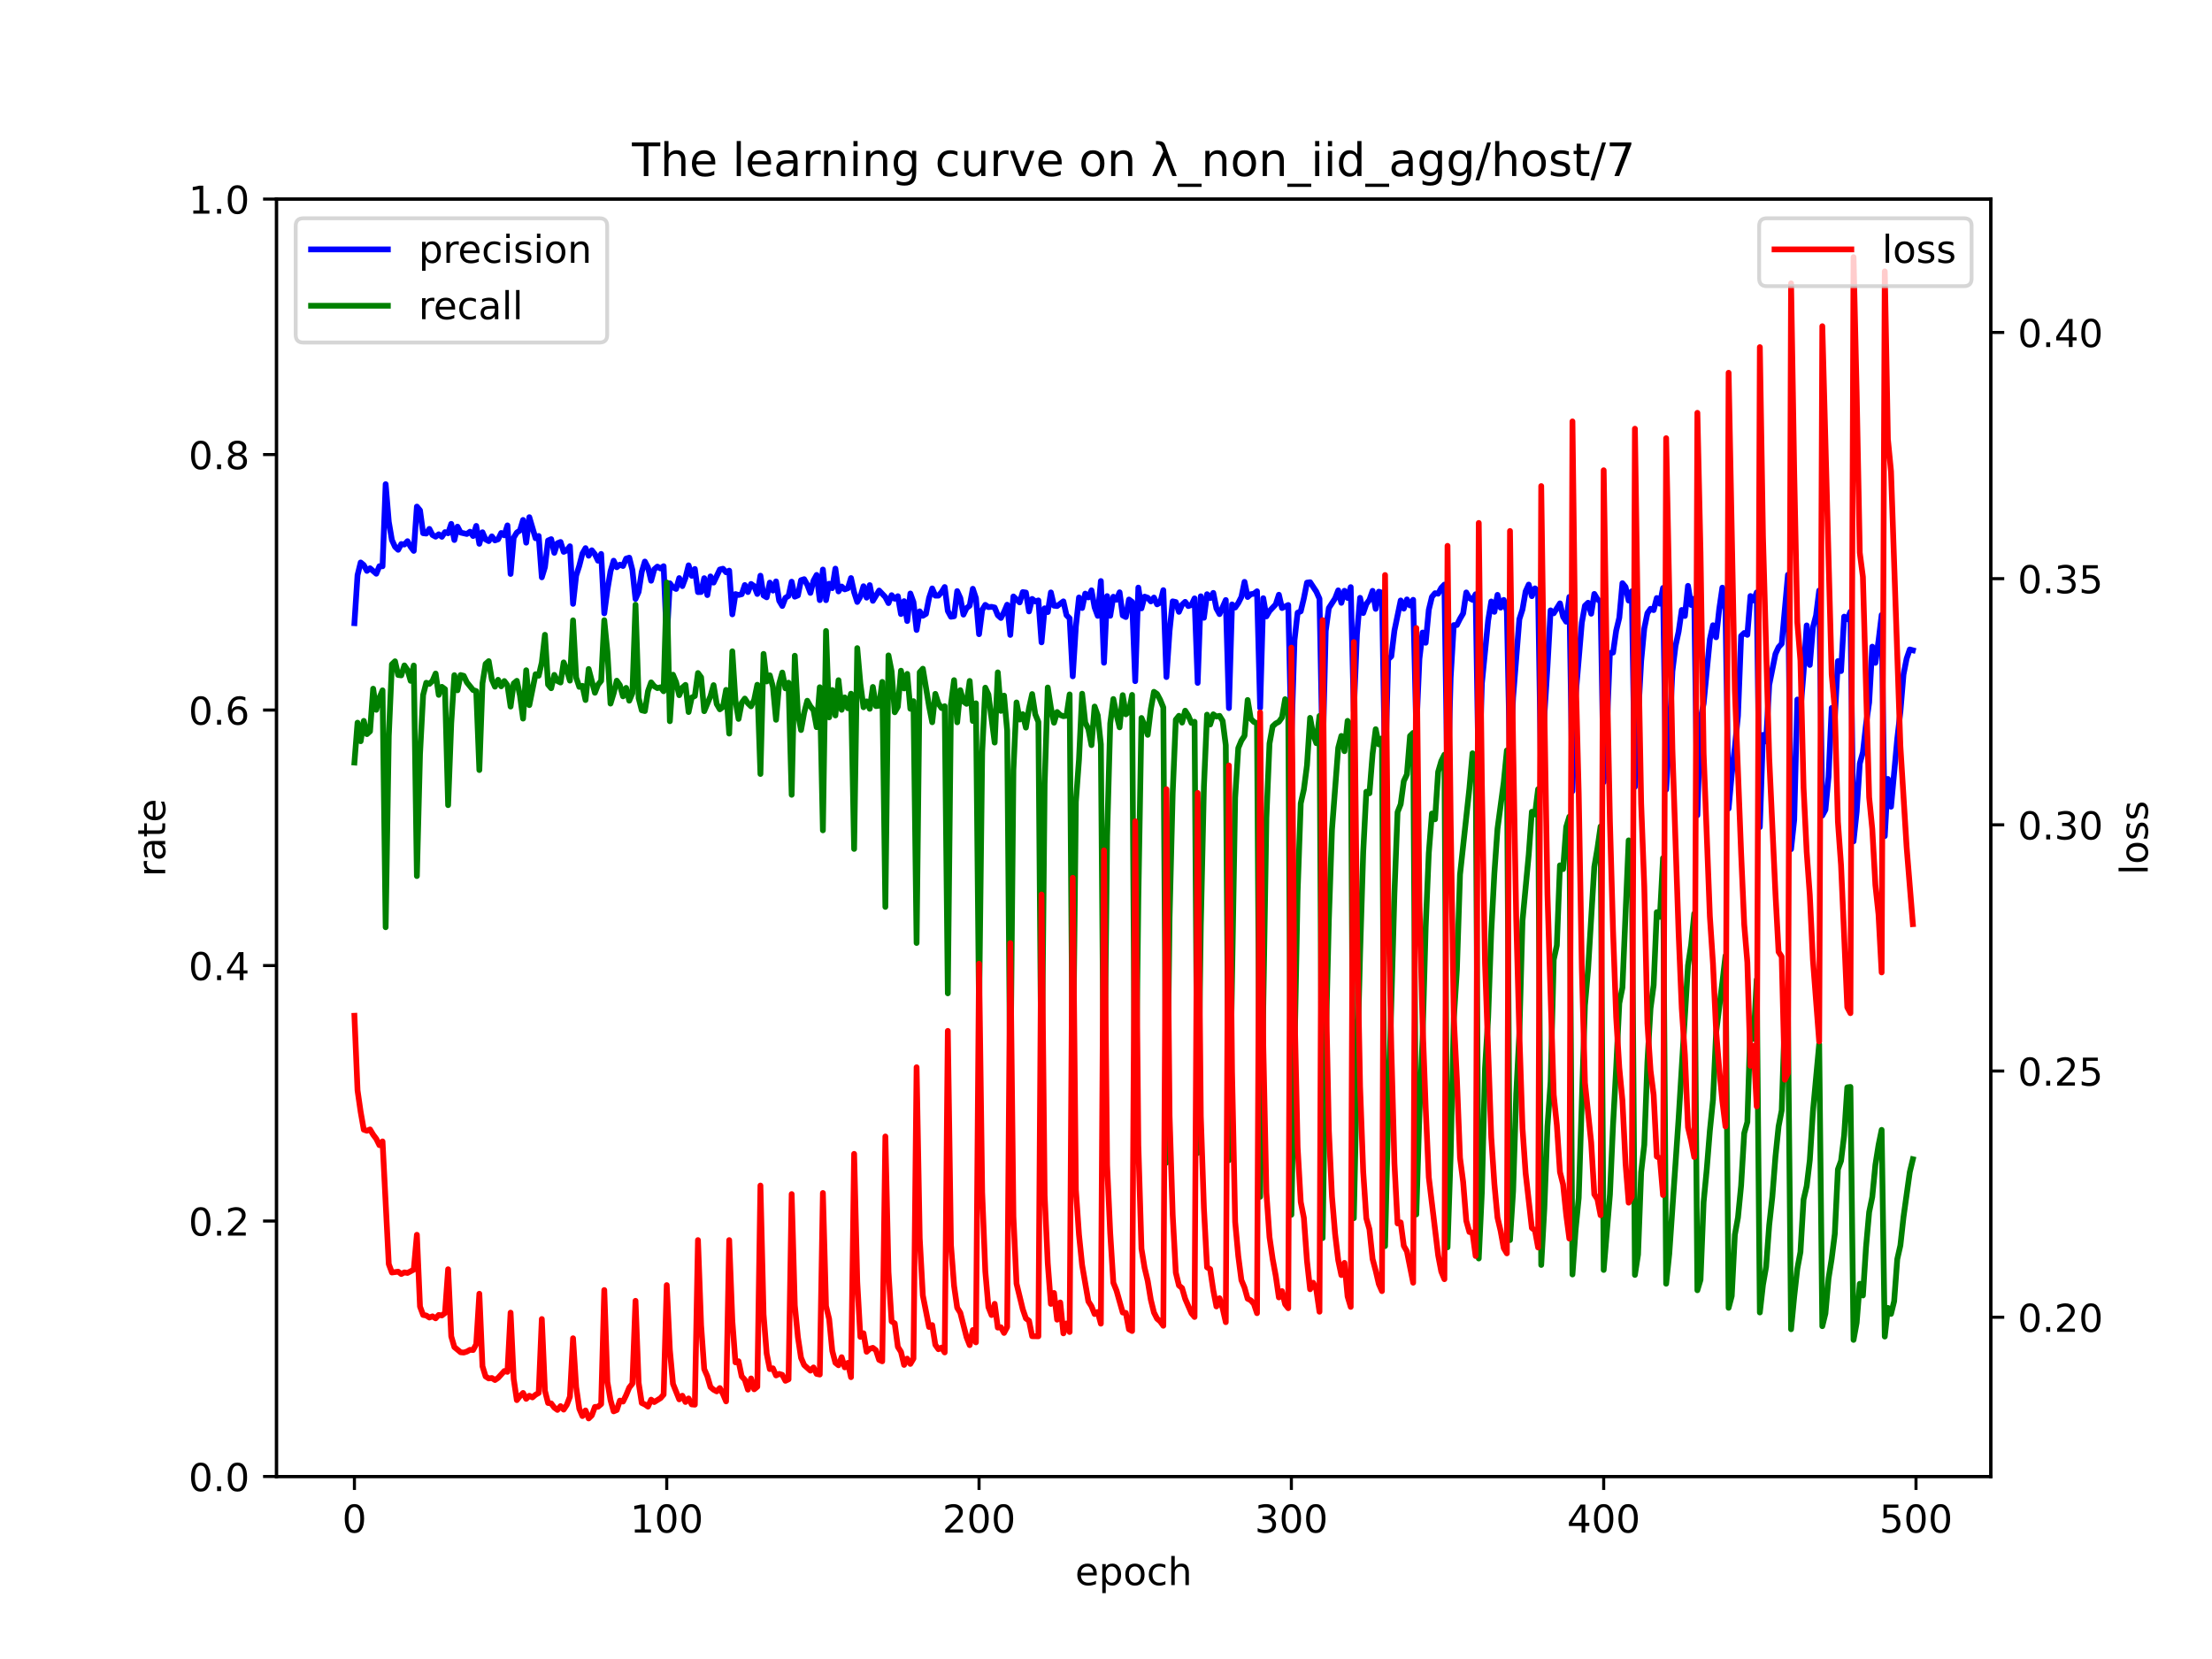 <?xml version="1.0" encoding="utf-8" standalone="no"?>
<!DOCTYPE svg PUBLIC "-//W3C//DTD SVG 1.1//EN"
  "http://www.w3.org/Graphics/SVG/1.1/DTD/svg11.dtd">
<!-- Created with matplotlib (https://matplotlib.org/) -->
<svg height="432pt" version="1.1" viewBox="0 0 576 432" width="576pt" xmlns="http://www.w3.org/2000/svg" xmlns:xlink="http://www.w3.org/1999/xlink">
 <defs>
  <style type="text/css">*{stroke-linecap:butt;stroke-linejoin:round;}</style>
 </defs>
 <g id="figure_1">
  <g id="patch_1">
   <path d="M 0 432 
L 576 432 
L 576 0 
L 0 0 
z
" style="fill:#ffffff;"/>
  </g>
  <g id="axes_1">
   <g id="patch_2">
    <path d="M 72 384.48 
L 518.4 384.48 
L 518.4 51.84 
L 72 51.84 
z
" style="fill:#ffffff;"/>
   </g>
   <g id="matplotlib.axis_1">
    <g id="xtick_1">
     <g id="line2d_1">
      <defs>
       <path d="M 0 0 
L 0 3.5 
" id="m39cdfe3e34" style="stroke:#000000;stroke-width:0.8;"/>
      </defs>
      <g>
       <use style="stroke:#000000;stroke-width:0.8;" x="92.291" xlink:href="#m39cdfe3e34" y="384.48"/>
      </g>
     </g>
     <g id="text_1">
      <!-- 0 -->
      <g transform="translate(89.11 399.078)scale(0.1 -0.1)">
       <defs>
        <path d="M 31.781 66.406 
Q 24.172 66.406 20.328 58.906 
Q 16.5 51.422 16.5 36.375 
Q 16.5 21.391 20.328 13.891 
Q 24.172 6.391 31.781 6.391 
Q 39.453 6.391 43.281 13.891 
Q 47.125 21.391 47.125 36.375 
Q 47.125 51.422 43.281 58.906 
Q 39.453 66.406 31.781 66.406 
z
M 31.781 74.219 
Q 44.047 74.219 50.516 64.516 
Q 56.984 54.828 56.984 36.375 
Q 56.984 17.969 50.516 8.266 
Q 44.047 -1.422 31.781 -1.422 
Q 19.531 -1.422 13.062 8.266 
Q 6.594 17.969 6.594 36.375 
Q 6.594 54.828 13.062 64.516 
Q 19.531 74.219 31.781 74.219 
z
" id="DejaVuSans-48"/>
       </defs>
       <use xlink:href="#DejaVuSans-48"/>
      </g>
     </g>
    </g>
    <g id="xtick_2">
     <g id="line2d_2">
      <g>
       <use style="stroke:#000000;stroke-width:0.8;" x="173.617" xlink:href="#m39cdfe3e34" y="384.48"/>
      </g>
     </g>
     <g id="text_2">
      <!-- 100 -->
      <g transform="translate(164.073 399.078)scale(0.1 -0.1)">
       <defs>
        <path d="M 12.406 8.297 
L 28.516 8.297 
L 28.516 63.922 
L 10.984 60.406 
L 10.984 69.391 
L 28.422 72.906 
L 38.281 72.906 
L 38.281 8.297 
L 54.391 8.297 
L 54.391 0 
L 12.406 0 
z
" id="DejaVuSans-49"/>
       </defs>
       <use xlink:href="#DejaVuSans-49"/>
       <use x="63.623" xlink:href="#DejaVuSans-48"/>
       <use x="127.246" xlink:href="#DejaVuSans-48"/>
      </g>
     </g>
    </g>
    <g id="xtick_3">
     <g id="line2d_3">
      <g>
       <use style="stroke:#000000;stroke-width:0.8;" x="254.943" xlink:href="#m39cdfe3e34" y="384.48"/>
      </g>
     </g>
     <g id="text_3">
      <!-- 200 -->
      <g transform="translate(245.4 399.078)scale(0.1 -0.1)">
       <defs>
        <path d="M 19.188 8.297 
L 53.609 8.297 
L 53.609 0 
L 7.328 0 
L 7.328 8.297 
Q 12.938 14.109 22.625 23.891 
Q 32.328 33.688 34.812 36.531 
Q 39.547 41.844 41.422 45.531 
Q 43.312 49.219 43.312 52.781 
Q 43.312 58.594 39.234 62.25 
Q 35.156 65.922 28.609 65.922 
Q 23.969 65.922 18.812 64.312 
Q 13.672 62.703 7.812 59.422 
L 7.812 69.391 
Q 13.766 71.781 18.938 73 
Q 24.125 74.219 28.422 74.219 
Q 39.75 74.219 46.484 68.547 
Q 53.219 62.891 53.219 53.422 
Q 53.219 48.922 51.531 44.891 
Q 49.859 40.875 45.406 35.406 
Q 44.188 33.984 37.641 27.219 
Q 31.109 20.453 19.188 8.297 
z
" id="DejaVuSans-50"/>
       </defs>
       <use xlink:href="#DejaVuSans-50"/>
       <use x="63.623" xlink:href="#DejaVuSans-48"/>
       <use x="127.246" xlink:href="#DejaVuSans-48"/>
      </g>
     </g>
    </g>
    <g id="xtick_4">
     <g id="line2d_4">
      <g>
       <use style="stroke:#000000;stroke-width:0.8;" x="336.27" xlink:href="#m39cdfe3e34" y="384.48"/>
      </g>
     </g>
     <g id="text_4">
      <!-- 300 -->
      <g transform="translate(326.726 399.078)scale(0.1 -0.1)">
       <defs>
        <path d="M 40.578 39.312 
Q 47.656 37.797 51.625 33 
Q 55.609 28.219 55.609 21.188 
Q 55.609 10.406 48.188 4.484 
Q 40.766 -1.422 27.094 -1.422 
Q 22.516 -1.422 17.656 -0.516 
Q 12.797 0.391 7.625 2.203 
L 7.625 11.719 
Q 11.719 9.328 16.594 8.109 
Q 21.484 6.891 26.812 6.891 
Q 36.078 6.891 40.938 10.547 
Q 45.797 14.203 45.797 21.188 
Q 45.797 27.641 41.281 31.266 
Q 36.766 34.906 28.719 34.906 
L 20.219 34.906 
L 20.219 43.016 
L 29.109 43.016 
Q 36.375 43.016 40.234 45.922 
Q 44.094 48.828 44.094 54.297 
Q 44.094 59.906 40.109 62.906 
Q 36.141 65.922 28.719 65.922 
Q 24.656 65.922 20.016 65.031 
Q 15.375 64.156 9.812 62.312 
L 9.812 71.094 
Q 15.438 72.656 20.344 73.438 
Q 25.25 74.219 29.594 74.219 
Q 40.828 74.219 47.359 69.109 
Q 53.906 64.016 53.906 55.328 
Q 53.906 49.266 50.438 45.094 
Q 46.969 40.922 40.578 39.312 
z
" id="DejaVuSans-51"/>
       </defs>
       <use xlink:href="#DejaVuSans-51"/>
       <use x="63.623" xlink:href="#DejaVuSans-48"/>
       <use x="127.246" xlink:href="#DejaVuSans-48"/>
      </g>
     </g>
    </g>
    <g id="xtick_5">
     <g id="line2d_5">
      <g>
       <use style="stroke:#000000;stroke-width:0.8;" x="417.596" xlink:href="#m39cdfe3e34" y="384.48"/>
      </g>
     </g>
     <g id="text_5">
      <!-- 400 -->
      <g transform="translate(408.052 399.078)scale(0.1 -0.1)">
       <defs>
        <path d="M 37.797 64.312 
L 12.891 25.391 
L 37.797 25.391 
z
M 35.203 72.906 
L 47.609 72.906 
L 47.609 25.391 
L 58.016 25.391 
L 58.016 17.188 
L 47.609 17.188 
L 47.609 0 
L 37.797 0 
L 37.797 17.188 
L 4.891 17.188 
L 4.891 26.703 
z
" id="DejaVuSans-52"/>
       </defs>
       <use xlink:href="#DejaVuSans-52"/>
       <use x="63.623" xlink:href="#DejaVuSans-48"/>
       <use x="127.246" xlink:href="#DejaVuSans-48"/>
      </g>
     </g>
    </g>
    <g id="xtick_6">
     <g id="line2d_6">
      <g>
       <use style="stroke:#000000;stroke-width:0.8;" x="498.922" xlink:href="#m39cdfe3e34" y="384.48"/>
      </g>
     </g>
     <g id="text_6">
      <!-- 500 -->
      <g transform="translate(489.379 399.078)scale(0.1 -0.1)">
       <defs>
        <path d="M 10.797 72.906 
L 49.516 72.906 
L 49.516 64.594 
L 19.828 64.594 
L 19.828 46.734 
Q 21.969 47.469 24.109 47.828 
Q 26.266 48.188 28.422 48.188 
Q 40.625 48.188 47.75 41.5 
Q 54.891 34.812 54.891 23.391 
Q 54.891 11.625 47.562 5.094 
Q 40.234 -1.422 26.906 -1.422 
Q 22.312 -1.422 17.547 -0.641 
Q 12.797 0.141 7.719 1.703 
L 7.719 11.625 
Q 12.109 9.234 16.797 8.062 
Q 21.484 6.891 26.703 6.891 
Q 35.156 6.891 40.078 11.328 
Q 45.016 15.766 45.016 23.391 
Q 45.016 31 40.078 35.438 
Q 35.156 39.891 26.703 39.891 
Q 22.75 39.891 18.812 39.016 
Q 14.891 38.141 10.797 36.281 
z
" id="DejaVuSans-53"/>
       </defs>
       <use xlink:href="#DejaVuSans-53"/>
       <use x="63.623" xlink:href="#DejaVuSans-48"/>
       <use x="127.246" xlink:href="#DejaVuSans-48"/>
      </g>
     </g>
    </g>
    <g id="text_7">
     <!-- epoch -->
     <g transform="translate(279.972 412.757)scale(0.1 -0.1)">
      <defs>
       <path d="M 56.203 29.594 
L 56.203 25.203 
L 14.891 25.203 
Q 15.484 15.922 20.484 11.062 
Q 25.484 6.203 34.422 6.203 
Q 39.594 6.203 44.453 7.469 
Q 49.312 8.734 54.109 11.281 
L 54.109 2.781 
Q 49.266 0.734 44.188 -0.344 
Q 39.109 -1.422 33.891 -1.422 
Q 20.797 -1.422 13.156 6.188 
Q 5.516 13.812 5.516 26.812 
Q 5.516 40.234 12.766 48.109 
Q 20.016 56 32.328 56 
Q 43.359 56 49.781 48.891 
Q 56.203 41.797 56.203 29.594 
z
M 47.219 32.234 
Q 47.125 39.594 43.094 43.984 
Q 39.062 48.391 32.422 48.391 
Q 24.906 48.391 20.391 44.141 
Q 15.875 39.891 15.188 32.172 
z
" id="DejaVuSans-101"/>
       <path d="M 18.109 8.203 
L 18.109 -20.797 
L 9.078 -20.797 
L 9.078 54.688 
L 18.109 54.688 
L 18.109 46.391 
Q 20.953 51.266 25.266 53.625 
Q 29.594 56 35.594 56 
Q 45.562 56 51.781 48.094 
Q 58.016 40.188 58.016 27.297 
Q 58.016 14.406 51.781 6.484 
Q 45.562 -1.422 35.594 -1.422 
Q 29.594 -1.422 25.266 0.953 
Q 20.953 3.328 18.109 8.203 
z
M 48.688 27.297 
Q 48.688 37.203 44.609 42.844 
Q 40.531 48.484 33.406 48.484 
Q 26.266 48.484 22.188 42.844 
Q 18.109 37.203 18.109 27.297 
Q 18.109 17.391 22.188 11.75 
Q 26.266 6.109 33.406 6.109 
Q 40.531 6.109 44.609 11.75 
Q 48.688 17.391 48.688 27.297 
z
" id="DejaVuSans-112"/>
       <path d="M 30.609 48.391 
Q 23.391 48.391 19.188 42.75 
Q 14.984 37.109 14.984 27.297 
Q 14.984 17.484 19.156 11.844 
Q 23.344 6.203 30.609 6.203 
Q 37.797 6.203 41.984 11.859 
Q 46.188 17.531 46.188 27.297 
Q 46.188 37.016 41.984 42.703 
Q 37.797 48.391 30.609 48.391 
z
M 30.609 56 
Q 42.328 56 49.016 48.375 
Q 55.719 40.766 55.719 27.297 
Q 55.719 13.875 49.016 6.219 
Q 42.328 -1.422 30.609 -1.422 
Q 18.844 -1.422 12.172 6.219 
Q 5.516 13.875 5.516 27.297 
Q 5.516 40.766 12.172 48.375 
Q 18.844 56 30.609 56 
z
" id="DejaVuSans-111"/>
       <path d="M 48.781 52.594 
L 48.781 44.188 
Q 44.969 46.297 41.141 47.344 
Q 37.312 48.391 33.406 48.391 
Q 24.656 48.391 19.812 42.844 
Q 14.984 37.312 14.984 27.297 
Q 14.984 17.281 19.812 11.734 
Q 24.656 6.203 33.406 6.203 
Q 37.312 6.203 41.141 7.25 
Q 44.969 8.297 48.781 10.406 
L 48.781 2.094 
Q 45.016 0.344 40.984 -0.531 
Q 36.969 -1.422 32.422 -1.422 
Q 20.062 -1.422 12.781 6.344 
Q 5.516 14.109 5.516 27.297 
Q 5.516 40.672 12.859 48.328 
Q 20.219 56 33.016 56 
Q 37.156 56 41.109 55.141 
Q 45.062 54.297 48.781 52.594 
z
" id="DejaVuSans-99"/>
       <path d="M 54.891 33.016 
L 54.891 0 
L 45.906 0 
L 45.906 32.719 
Q 45.906 40.484 42.875 44.328 
Q 39.844 48.188 33.797 48.188 
Q 26.516 48.188 22.312 43.547 
Q 18.109 38.922 18.109 30.906 
L 18.109 0 
L 9.078 0 
L 9.078 75.984 
L 18.109 75.984 
L 18.109 46.188 
Q 21.344 51.125 25.703 53.562 
Q 30.078 56 35.797 56 
Q 45.219 56 50.047 50.172 
Q 54.891 44.344 54.891 33.016 
z
" id="DejaVuSans-104"/>
      </defs>
      <use xlink:href="#DejaVuSans-101"/>
      <use x="61.523" xlink:href="#DejaVuSans-112"/>
      <use x="125" xlink:href="#DejaVuSans-111"/>
      <use x="186.182" xlink:href="#DejaVuSans-99"/>
      <use x="241.162" xlink:href="#DejaVuSans-104"/>
     </g>
    </g>
   </g>
   <g id="matplotlib.axis_2">
    <g id="ytick_1">
     <g id="line2d_7">
      <defs>
       <path d="M 0 0 
L -3.5 0 
" id="m94da056f2f" style="stroke:#000000;stroke-width:0.8;"/>
      </defs>
      <g>
       <use style="stroke:#000000;stroke-width:0.8;" x="72" xlink:href="#m94da056f2f" y="384.48"/>
      </g>
     </g>
     <g id="text_8">
      <!-- 0.0 -->
      <g transform="translate(49.097 388.279)scale(0.1 -0.1)">
       <defs>
        <path d="M 10.688 12.406 
L 21 12.406 
L 21 0 
L 10.688 0 
z
" id="DejaVuSans-46"/>
       </defs>
       <use xlink:href="#DejaVuSans-48"/>
       <use x="63.623" xlink:href="#DejaVuSans-46"/>
       <use x="95.41" xlink:href="#DejaVuSans-48"/>
      </g>
     </g>
    </g>
    <g id="ytick_2">
     <g id="line2d_8">
      <g>
       <use style="stroke:#000000;stroke-width:0.8;" x="72" xlink:href="#m94da056f2f" y="317.952"/>
      </g>
     </g>
     <g id="text_9">
      <!-- 0.2 -->
      <g transform="translate(49.097 321.751)scale(0.1 -0.1)">
       <use xlink:href="#DejaVuSans-48"/>
       <use x="63.623" xlink:href="#DejaVuSans-46"/>
       <use x="95.41" xlink:href="#DejaVuSans-50"/>
      </g>
     </g>
    </g>
    <g id="ytick_3">
     <g id="line2d_9">
      <g>
       <use style="stroke:#000000;stroke-width:0.8;" x="72" xlink:href="#m94da056f2f" y="251.424"/>
      </g>
     </g>
     <g id="text_10">
      <!-- 0.4 -->
      <g transform="translate(49.097 255.223)scale(0.1 -0.1)">
       <use xlink:href="#DejaVuSans-48"/>
       <use x="63.623" xlink:href="#DejaVuSans-46"/>
       <use x="95.41" xlink:href="#DejaVuSans-52"/>
      </g>
     </g>
    </g>
    <g id="ytick_4">
     <g id="line2d_10">
      <g>
       <use style="stroke:#000000;stroke-width:0.8;" x="72" xlink:href="#m94da056f2f" y="184.896"/>
      </g>
     </g>
     <g id="text_11">
      <!-- 0.6 -->
      <g transform="translate(49.097 188.695)scale(0.1 -0.1)">
       <defs>
        <path d="M 33.016 40.375 
Q 26.375 40.375 22.484 35.828 
Q 18.609 31.297 18.609 23.391 
Q 18.609 15.531 22.484 10.953 
Q 26.375 6.391 33.016 6.391 
Q 39.656 6.391 43.531 10.953 
Q 47.406 15.531 47.406 23.391 
Q 47.406 31.297 43.531 35.828 
Q 39.656 40.375 33.016 40.375 
z
M 52.594 71.297 
L 52.594 62.312 
Q 48.875 64.062 45.094 64.984 
Q 41.312 65.922 37.594 65.922 
Q 27.828 65.922 22.672 59.328 
Q 17.531 52.734 16.797 39.406 
Q 19.672 43.656 24.016 45.922 
Q 28.375 48.188 33.594 48.188 
Q 44.578 48.188 50.953 41.516 
Q 57.328 34.859 57.328 23.391 
Q 57.328 12.156 50.688 5.359 
Q 44.047 -1.422 33.016 -1.422 
Q 20.359 -1.422 13.672 8.266 
Q 6.984 17.969 6.984 36.375 
Q 6.984 53.656 15.188 63.938 
Q 23.391 74.219 37.203 74.219 
Q 40.922 74.219 44.703 73.484 
Q 48.484 72.75 52.594 71.297 
z
" id="DejaVuSans-54"/>
       </defs>
       <use xlink:href="#DejaVuSans-48"/>
       <use x="63.623" xlink:href="#DejaVuSans-46"/>
       <use x="95.41" xlink:href="#DejaVuSans-54"/>
      </g>
     </g>
    </g>
    <g id="ytick_5">
     <g id="line2d_11">
      <g>
       <use style="stroke:#000000;stroke-width:0.8;" x="72" xlink:href="#m94da056f2f" y="118.368"/>
      </g>
     </g>
     <g id="text_12">
      <!-- 0.8 -->
      <g transform="translate(49.097 122.167)scale(0.1 -0.1)">
       <defs>
        <path d="M 31.781 34.625 
Q 24.75 34.625 20.719 30.859 
Q 16.703 27.094 16.703 20.516 
Q 16.703 13.922 20.719 10.156 
Q 24.75 6.391 31.781 6.391 
Q 38.812 6.391 42.859 10.172 
Q 46.922 13.969 46.922 20.516 
Q 46.922 27.094 42.891 30.859 
Q 38.875 34.625 31.781 34.625 
z
M 21.922 38.812 
Q 15.578 40.375 12.031 44.719 
Q 8.5 49.078 8.5 55.328 
Q 8.5 64.062 14.719 69.141 
Q 20.953 74.219 31.781 74.219 
Q 42.672 74.219 48.875 69.141 
Q 55.078 64.062 55.078 55.328 
Q 55.078 49.078 51.531 44.719 
Q 48 40.375 41.703 38.812 
Q 48.828 37.156 52.797 32.312 
Q 56.781 27.484 56.781 20.516 
Q 56.781 9.906 50.312 4.234 
Q 43.844 -1.422 31.781 -1.422 
Q 19.734 -1.422 13.25 4.234 
Q 6.781 9.906 6.781 20.516 
Q 6.781 27.484 10.781 32.312 
Q 14.797 37.156 21.922 38.812 
z
M 18.312 54.391 
Q 18.312 48.734 21.844 45.562 
Q 25.391 42.391 31.781 42.391 
Q 38.141 42.391 41.719 45.562 
Q 45.312 48.734 45.312 54.391 
Q 45.312 60.062 41.719 63.234 
Q 38.141 66.406 31.781 66.406 
Q 25.391 66.406 21.844 63.234 
Q 18.312 60.062 18.312 54.391 
z
" id="DejaVuSans-56"/>
       </defs>
       <use xlink:href="#DejaVuSans-48"/>
       <use x="63.623" xlink:href="#DejaVuSans-46"/>
       <use x="95.41" xlink:href="#DejaVuSans-56"/>
      </g>
     </g>
    </g>
    <g id="ytick_6">
     <g id="line2d_12">
      <g>
       <use style="stroke:#000000;stroke-width:0.8;" x="72" xlink:href="#m94da056f2f" y="51.84"/>
      </g>
     </g>
     <g id="text_13">
      <!-- 1.0 -->
      <g transform="translate(49.097 55.639)scale(0.1 -0.1)">
       <use xlink:href="#DejaVuSans-49"/>
       <use x="63.623" xlink:href="#DejaVuSans-46"/>
       <use x="95.41" xlink:href="#DejaVuSans-48"/>
      </g>
     </g>
    </g>
    <g id="text_14">
     <!-- rate -->
     <g transform="translate(43.017 228.316)rotate(-90)scale(0.1 -0.1)">
      <defs>
       <path d="M 41.109 46.297 
Q 39.594 47.172 37.812 47.578 
Q 36.031 48 33.891 48 
Q 26.266 48 22.188 43.047 
Q 18.109 38.094 18.109 28.812 
L 18.109 0 
L 9.078 0 
L 9.078 54.688 
L 18.109 54.688 
L 18.109 46.188 
Q 20.953 51.172 25.484 53.578 
Q 30.031 56 36.531 56 
Q 37.453 56 38.578 55.875 
Q 39.703 55.766 41.062 55.516 
z
" id="DejaVuSans-114"/>
       <path d="M 34.281 27.484 
Q 23.391 27.484 19.188 25 
Q 14.984 22.516 14.984 16.5 
Q 14.984 11.719 18.141 8.906 
Q 21.297 6.109 26.703 6.109 
Q 34.188 6.109 38.703 11.406 
Q 43.219 16.703 43.219 25.484 
L 43.219 27.484 
z
M 52.203 31.203 
L 52.203 0 
L 43.219 0 
L 43.219 8.297 
Q 40.141 3.328 35.547 0.953 
Q 30.953 -1.422 24.312 -1.422 
Q 15.922 -1.422 10.953 3.297 
Q 6 8.016 6 15.922 
Q 6 25.141 12.172 29.828 
Q 18.359 34.516 30.609 34.516 
L 43.219 34.516 
L 43.219 35.406 
Q 43.219 41.609 39.141 45 
Q 35.062 48.391 27.688 48.391 
Q 23 48.391 18.547 47.266 
Q 14.109 46.141 10.016 43.891 
L 10.016 52.203 
Q 14.938 54.109 19.578 55.047 
Q 24.219 56 28.609 56 
Q 40.484 56 46.344 49.844 
Q 52.203 43.703 52.203 31.203 
z
" id="DejaVuSans-97"/>
       <path d="M 18.312 70.219 
L 18.312 54.688 
L 36.812 54.688 
L 36.812 47.703 
L 18.312 47.703 
L 18.312 18.016 
Q 18.312 11.328 20.141 9.422 
Q 21.969 7.516 27.594 7.516 
L 36.812 7.516 
L 36.812 0 
L 27.594 0 
Q 17.188 0 13.234 3.875 
Q 9.281 7.766 9.281 18.016 
L 9.281 47.703 
L 2.688 47.703 
L 2.688 54.688 
L 9.281 54.688 
L 9.281 70.219 
z
" id="DejaVuSans-116"/>
      </defs>
      <use xlink:href="#DejaVuSans-114"/>
      <use x="41.113" xlink:href="#DejaVuSans-97"/>
      <use x="102.393" xlink:href="#DejaVuSans-116"/>
      <use x="141.602" xlink:href="#DejaVuSans-101"/>
     </g>
    </g>
   </g>
   <g id="line2d_13">
    <path clip-path="url(#p7aa5caabe8)" d="M 92.291 162.275 
L 93.104 149.754 
L 93.917 146.466 
L 94.731 147.141 
L 95.544 148.661 
L 96.357 147.971 
L 97.984 149.4 
L 98.797 147.433 
L 99.61 147.464 
L 100.424 126.075 
L 101.237 135.852 
L 102.05 140.616 
L 102.863 142.382 
L 103.677 143.167 
L 104.49 141.661 
L 105.303 141.793 
L 106.116 140.921 
L 106.93 142.378 
L 107.743 143.45 
L 108.556 131.914 
L 109.369 132.896 
L 110.183 138.844 
L 110.996 138.94 
L 111.809 137.723 
L 112.622 139.309 
L 113.436 139.754 
L 114.249 139.125 
L 115.062 139.782 
L 115.876 138.565 
L 116.689 138.862 
L 117.502 136.419 
L 118.315 140.617 
L 119.129 137.139 
L 119.942 138.679 
L 121.568 139.047 
L 122.382 138.452 
L 123.195 139.58 
L 124.008 136.945 
L 124.821 141.605 
L 125.635 138.595 
L 126.448 140.463 
L 127.261 140.907 
L 128.074 139.668 
L 128.888 140.72 
L 129.701 140.435 
L 130.514 138.782 
L 131.328 139.398 
L 132.141 136.811 
L 132.954 149.456 
L 133.767 140.019 
L 134.581 138.673 
L 135.394 138.124 
L 136.207 135.388 
L 137.02 141.315 
L 137.834 134.676 
L 139.46 140.169 
L 140.273 139.564 
L 141.087 150.335 
L 141.9 147.683 
L 142.713 140.751 
L 143.526 140.39 
L 144.34 143.958 
L 145.153 141.447 
L 145.966 141.129 
L 146.78 143.699 
L 147.593 143.308 
L 148.406 142.246 
L 149.219 157.242 
L 150.033 149.875 
L 150.846 147.331 
L 151.659 144.146 
L 152.472 142.732 
L 153.286 144.714 
L 154.099 143.29 
L 154.912 144.313 
L 155.725 146.011 
L 156.539 144.242 
L 157.352 159.709 
L 158.165 153.619 
L 158.978 148.759 
L 159.792 146.006 
L 160.605 147.711 
L 161.418 147.029 
L 162.232 147.386 
L 163.045 145.462 
L 163.858 145.217 
L 164.671 148.414 
L 165.485 155.975 
L 166.298 154.129 
L 167.111 148.88 
L 167.924 146.225 
L 168.738 147.783 
L 169.551 151.224 
L 170.364 148.252 
L 171.177 147.542 
L 171.991 148.03 
L 172.804 147.435 
L 173.617 166.611 
L 174.43 151.887 
L 175.244 152.959 
L 176.057 153.362 
L 176.87 150.533 
L 177.684 152.623 
L 178.497 150.467 
L 179.31 147.208 
L 180.123 149.948 
L 180.937 148.153 
L 181.75 154.184 
L 182.563 154.162 
L 183.376 150.557 
L 184.19 154.959 
L 185.003 150.096 
L 185.816 151.711 
L 187.443 148.299 
L 188.256 148.09 
L 189.069 149.029 
L 189.882 148.59 
L 190.696 159.976 
L 191.509 154.691 
L 192.322 154.931 
L 193.136 154.73 
L 193.949 152.338 
L 194.762 154.174 
L 195.575 152.054 
L 196.389 152.632 
L 197.202 154.672 
L 198.015 149.905 
L 198.828 155.052 
L 199.642 155.545 
L 200.455 151.706 
L 201.268 153.788 
L 202.081 151.396 
L 202.895 156.427 
L 203.708 157.799 
L 204.521 155.678 
L 205.334 155.173 
L 206.148 151.471 
L 206.961 155.378 
L 207.774 155.048 
L 208.588 151.079 
L 209.401 150.817 
L 210.214 152.281 
L 211.027 154.394 
L 211.841 151.193 
L 212.654 149.71 
L 213.467 156.271 
L 214.28 148.301 
L 215.094 156.287 
L 215.907 151.993 
L 216.72 153.157 
L 217.533 148.066 
L 218.347 154.005 
L 219.16 152.723 
L 219.973 153.471 
L 220.786 153.183 
L 221.6 150.526 
L 222.413 154.229 
L 223.226 156.752 
L 224.039 155.35 
L 224.853 152.651 
L 225.666 155.631 
L 226.479 152.363 
L 227.293 156.456 
L 228.919 153.771 
L 230.546 155.483 
L 231.359 157.044 
L 232.172 154.979 
L 232.985 155.914 
L 233.799 155.249 
L 234.612 159.898 
L 235.425 156.534 
L 236.238 161.717 
L 237.052 154.545 
L 237.865 156.781 
L 238.678 164.046 
L 239.491 159.187 
L 240.305 160.348 
L 241.118 159.855 
L 241.931 155.682 
L 242.745 153.224 
L 243.558 155.107 
L 244.371 155.102 
L 245.184 154.183 
L 245.998 152.858 
L 246.811 159.096 
L 247.624 160.602 
L 248.437 160.477 
L 249.251 153.917 
L 250.064 155.719 
L 250.877 160.045 
L 251.69 158.34 
L 252.504 157.724 
L 253.317 153.317 
L 254.13 155.751 
L 254.943 165.141 
L 255.757 158.823 
L 256.57 157.506 
L 257.383 158.094 
L 258.197 158.014 
L 259.01 158.195 
L 259.823 160.206 
L 260.636 160.923 
L 261.45 159.378 
L 262.263 157.463 
L 263.076 165.328 
L 263.889 155.313 
L 265.516 156.868 
L 266.329 154.18 
L 267.142 154.299 
L 267.956 159.218 
L 268.769 155.953 
L 269.582 156.619 
L 270.395 156.347 
L 271.209 167.265 
L 272.022 158.404 
L 272.835 159.386 
L 273.649 154.261 
L 274.462 157.722 
L 275.275 157.818 
L 276.902 156.592 
L 277.715 160.191 
L 278.528 161.005 
L 279.341 176.112 
L 280.155 163.119 
L 280.968 155.577 
L 281.781 158.333 
L 282.594 154.574 
L 283.408 155.563 
L 284.221 153.716 
L 285.034 158.144 
L 285.847 160.369 
L 286.661 151.298 
L 287.474 172.581 
L 288.287 155.22 
L 289.101 160.354 
L 289.914 155.386 
L 290.727 156.181 
L 291.54 154.231 
L 292.354 160.255 
L 293.167 160.68 
L 293.98 156.112 
L 294.793 156.721 
L 295.607 177.376 
L 296.42 153.002 
L 297.233 158.419 
L 298.046 155.361 
L 298.86 155.641 
L 299.673 156.609 
L 300.486 155.602 
L 301.299 157.371 
L 302.113 156.918 
L 302.926 153.675 
L 303.739 176.303 
L 304.553 164.291 
L 305.366 156.589 
L 306.179 156.773 
L 306.992 159.327 
L 307.806 157.471 
L 308.619 156.718 
L 309.432 157.823 
L 310.245 157.539 
L 311.059 155.818 
L 311.872 177.829 
L 312.685 155.261 
L 313.498 160.874 
L 314.312 154.731 
L 315.125 155.736 
L 315.938 154.39 
L 316.751 158.432 
L 317.565 159.916 
L 319.191 156.242 
L 320.005 184.388 
L 320.818 157.379 
L 321.631 158.199 
L 322.444 157.04 
L 323.258 155.438 
L 324.071 151.511 
L 324.884 155.465 
L 325.697 154.732 
L 326.511 154.606 
L 327.324 153.964 
L 328.137 184.335 
L 328.95 155.772 
L 329.764 160.511 
L 330.577 159.111 
L 332.203 157.377 
L 333.017 154.867 
L 333.83 158.336 
L 335.457 157.538 
L 336.27 192.576 
L 337.083 166.692 
L 337.896 159.549 
L 338.71 159.188 
L 339.523 155.799 
L 340.336 151.714 
L 341.149 151.603 
L 342.776 154.074 
L 343.589 155.91 
L 344.402 197.409 
L 345.216 164.279 
L 346.029 158.332 
L 347.655 155.821 
L 348.469 153.73 
L 349.282 156.982 
L 350.095 153.836 
L 350.909 155.711 
L 351.722 152.883 
L 352.535 185.22 
L 353.348 165.194 
L 354.162 155.672 
L 354.975 159.638 
L 355.788 157.291 
L 356.601 156.184 
L 357.415 153.853 
L 358.228 158.549 
L 359.041 154.074 
L 359.854 154.347 
L 360.668 201.496 
L 361.481 171.681 
L 362.294 170.907 
L 363.107 164.2 
L 364.734 156.355 
L 365.547 158.489 
L 366.361 156.088 
L 367.174 157.666 
L 367.987 156.188 
L 368.8 190.37 
L 369.614 171.581 
L 370.427 164.711 
L 371.24 167.378 
L 372.053 158.792 
L 372.867 155.427 
L 373.68 154.467 
L 374.493 154.6 
L 375.306 153.082 
L 376.12 152.23 
L 376.933 206.528 
L 377.746 176.453 
L 378.559 162.769 
L 379.373 162.753 
L 380.186 161.119 
L 380.999 159.739 
L 381.812 154.27 
L 382.626 155.75 
L 383.439 156.204 
L 384.252 154.735 
L 385.066 204.786 
L 385.879 177.964 
L 387.505 161.616 
L 388.319 156.621 
L 389.132 159.318 
L 389.945 154.897 
L 390.758 158.235 
L 391.572 156.22 
L 392.385 159.133 
L 393.198 198.957 
L 394.011 181.571 
L 395.638 161.232 
L 396.451 158.712 
L 397.264 154.017 
L 398.078 152.222 
L 398.891 155.244 
L 399.704 153.208 
L 400.518 153.952 
L 401.331 205.59 
L 402.144 186.364 
L 402.957 173.628 
L 403.771 158.938 
L 404.584 159.703 
L 406.21 157.113 
L 407.024 160.609 
L 407.837 161.89 
L 408.65 155.44 
L 409.463 206.023 
L 410.277 181.39 
L 411.903 162.145 
L 412.716 157.724 
L 413.53 156.95 
L 414.343 159.813 
L 415.156 154.655 
L 415.97 156.028 
L 416.783 156.7 
L 417.596 203.653 
L 418.409 189.827 
L 419.223 170.029 
L 420.036 169.934 
L 420.849 164.219 
L 421.662 160.858 
L 422.476 151.857 
L 423.289 152.857 
L 424.102 156.393 
L 424.915 153.968 
L 425.729 204.898 
L 426.542 187.099 
L 427.355 172.144 
L 428.168 163.653 
L 428.982 159.662 
L 429.795 158.52 
L 430.608 158.87 
L 431.422 155.72 
L 432.235 157.207 
L 433.048 153.099 
L 433.861 205.612 
L 434.675 192.412 
L 435.488 174.794 
L 436.301 168.214 
L 437.114 164.446 
L 437.928 158.831 
L 438.741 160.402 
L 439.554 152.552 
L 440.367 157.528 
L 441.181 155.879 
L 441.994 212.287 
L 442.807 187.243 
L 443.62 183.205 
L 445.247 166.478 
L 446.06 162.802 
L 446.874 165.947 
L 447.687 158.591 
L 448.5 153.02 
L 449.313 158.815 
L 450.127 210.549 
L 450.94 201.624 
L 451.753 194.529 
L 452.566 186.381 
L 453.38 165.597 
L 454.193 164.823 
L 455.006 165.307 
L 455.819 155.203 
L 456.633 156.363 
L 457.446 154.257 
L 458.259 215.377 
L 459.072 191.359 
L 459.886 193.068 
L 460.699 178.356 
L 462.326 170.281 
L 463.139 168.515 
L 463.952 167.635 
L 465.579 149.668 
L 466.392 221.127 
L 467.205 213.514 
L 468.018 182.158 
L 468.832 185.126 
L 469.645 175.102 
L 470.458 162.853 
L 471.271 173.152 
L 472.085 163.356 
L 472.898 160.248 
L 473.711 153.769 
L 474.524 212.377 
L 475.338 210.866 
L 476.151 202.288 
L 476.964 184.351 
L 477.778 186.961 
L 478.591 172.143 
L 479.404 174.747 
L 480.217 160.566 
L 481.031 161.252 
L 481.844 159.291 
L 482.657 219.093 
L 483.47 211.387 
L 484.284 198.817 
L 485.097 195.897 
L 485.91 188.626 
L 486.723 182.93 
L 487.537 168.384 
L 488.35 172.605 
L 489.163 166.908 
L 489.976 160.121 
L 490.79 217.723 
L 491.603 202.831 
L 492.416 210.069 
L 494.043 192.391 
L 494.856 185.343 
L 495.669 175.638 
L 496.483 171.492 
L 497.296 169.119 
L 498.109 169.336 
L 498.109 169.336 
" style="fill:none;stroke:#0000ff;stroke-linecap:square;stroke-width:1.5;"/>
   </g>
   <g id="line2d_14">
    <path clip-path="url(#p7aa5caabe8)" d="M 92.291 198.569 
L 93.104 188.179 
L 93.917 193.013 
L 94.731 187.713 
L 95.544 191.171 
L 96.357 190.432 
L 97.17 179.336 
L 97.984 184.839 
L 98.797 181.728 
L 99.61 179.758 
L 100.424 241.452 
L 101.237 191.666 
L 102.05 172.988 
L 102.863 172.196 
L 103.677 175.764 
L 104.49 175.865 
L 105.303 173.275 
L 106.116 174.474 
L 106.93 177.287 
L 107.743 173.299 
L 108.556 228.122 
L 109.369 196.374 
L 110.183 180.963 
L 110.996 177.785 
L 111.809 178.091 
L 112.622 177.29 
L 113.436 175.386 
L 114.249 180.948 
L 115.062 178.851 
L 115.876 179.451 
L 116.689 209.664 
L 117.502 188.322 
L 118.315 175.809 
L 119.129 179.752 
L 119.942 175.779 
L 120.755 175.983 
L 121.568 177.677 
L 123.195 179.682 
L 124.008 179.963 
L 124.821 200.52 
L 125.635 177.923 
L 126.448 172.876 
L 127.261 172.159 
L 128.074 176.956 
L 128.888 178.812 
L 129.701 177.022 
L 130.514 178.717 
L 131.328 177.34 
L 132.141 178.447 
L 132.954 183.987 
L 133.767 177.971 
L 134.581 177.283 
L 135.394 181.068 
L 136.207 187.125 
L 137.02 174.534 
L 137.834 183.616 
L 139.46 175.563 
L 140.273 175.961 
L 141.087 172.487 
L 141.9 165.298 
L 142.713 178.259 
L 143.526 179.221 
L 144.34 175.735 
L 145.153 177.329 
L 145.966 177.731 
L 146.78 172.484 
L 147.593 174.545 
L 148.406 177.238 
L 149.219 161.529 
L 150.033 176.443 
L 150.846 178.863 
L 151.659 178.587 
L 152.472 182.289 
L 153.286 174.203 
L 154.912 180.398 
L 155.725 178.297 
L 156.539 177.287 
L 157.352 161.509 
L 158.165 169.705 
L 158.978 183.217 
L 159.792 180.533 
L 160.605 177.248 
L 161.418 178.412 
L 162.232 181.329 
L 163.045 179.121 
L 163.858 182.46 
L 164.671 180.516 
L 165.485 157.461 
L 166.298 181.78 
L 167.111 184.961 
L 167.924 185.16 
L 168.738 179.964 
L 169.551 177.686 
L 170.364 178.69 
L 171.177 179.188 
L 171.991 178.968 
L 172.804 180.002 
L 173.617 151.673 
L 174.43 187.8 
L 175.244 175.687 
L 176.057 177.643 
L 176.87 181.032 
L 177.684 179.055 
L 178.497 178.342 
L 179.31 185.416 
L 180.123 181.642 
L 180.937 181.241 
L 181.75 175.255 
L 182.563 176.357 
L 183.376 185.193 
L 185.003 181.281 
L 185.816 178.405 
L 186.629 183.319 
L 187.443 184.709 
L 188.256 184.097 
L 189.069 179.645 
L 189.882 191.023 
L 190.696 169.598 
L 191.509 182.428 
L 192.322 187.209 
L 193.136 183.031 
L 193.949 181.906 
L 194.762 183.148 
L 195.575 183.933 
L 196.389 182.225 
L 197.202 178.304 
L 198.015 201.542 
L 198.828 170.27 
L 199.642 177.446 
L 200.455 175.849 
L 201.268 178.844 
L 202.081 187.432 
L 202.895 178.032 
L 203.708 175.127 
L 204.521 179.249 
L 205.334 177.769 
L 206.148 206.966 
L 206.961 170.748 
L 207.774 185.802 
L 208.588 190.105 
L 209.401 185.596 
L 210.214 182.469 
L 211.027 183.94 
L 211.841 184.926 
L 212.654 189.357 
L 213.467 178.952 
L 214.28 216.217 
L 215.094 164.3 
L 215.907 186.798 
L 216.72 179.679 
L 217.533 186.305 
L 218.347 177.117 
L 219.16 184.837 
L 219.973 181.601 
L 220.786 184.435 
L 221.6 180.634 
L 222.413 221.061 
L 223.226 168.772 
L 224.039 177.998 
L 224.853 184.171 
L 225.666 182.631 
L 226.479 184.579 
L 227.293 178.881 
L 228.106 183.871 
L 228.919 183.76 
L 229.732 177.562 
L 230.546 236.153 
L 231.359 170.661 
L 232.172 174.824 
L 232.985 185.475 
L 233.799 184.043 
L 234.612 174.647 
L 235.425 179.264 
L 236.238 175.476 
L 237.052 184.568 
L 237.865 182.579 
L 238.678 245.546 
L 239.491 175.043 
L 240.305 174.127 
L 241.931 183.92 
L 242.745 188.07 
L 243.558 180.678 
L 244.371 183.204 
L 245.184 184.382 
L 245.998 183.89 
L 246.811 258.664 
L 247.624 183.403 
L 248.437 177.112 
L 249.251 188.092 
L 250.064 179.716 
L 250.877 182.67 
L 251.69 183.279 
L 252.504 177.312 
L 253.317 187.746 
L 254.13 183.135 
L 254.943 263.313 
L 255.757 195.873 
L 256.57 179.066 
L 257.383 180.838 
L 259.01 193.366 
L 259.823 175.082 
L 260.636 185.115 
L 261.45 181.127 
L 262.263 190.26 
L 263.076 284.752 
L 263.889 200.546 
L 264.703 182.913 
L 265.516 187.375 
L 266.329 185.968 
L 267.142 189.468 
L 267.956 184.388 
L 268.769 180.727 
L 269.582 186 
L 270.395 187.986 
L 271.209 285.871 
L 272.022 204.124 
L 272.835 179.021 
L 273.649 184.287 
L 274.462 188.197 
L 275.275 185.407 
L 276.088 186.189 
L 276.902 186.491 
L 277.715 186.373 
L 278.528 180.821 
L 279.341 283.348 
L 280.155 208.815 
L 280.968 197.788 
L 281.781 180.634 
L 282.594 188.128 
L 283.408 189.829 
L 284.221 194.031 
L 285.034 183.98 
L 285.847 186.262 
L 286.661 193.83 
L 287.474 290.789 
L 288.287 217.887 
L 289.101 188.4 
L 289.914 182.02 
L 290.727 186.063 
L 291.54 189.392 
L 292.354 181.012 
L 293.167 186.015 
L 293.98 185.295 
L 294.793 180.949 
L 295.607 300.275 
L 296.42 234.009 
L 297.233 186.96 
L 298.046 188.867 
L 298.86 191.348 
L 299.673 184.627 
L 300.486 180.141 
L 301.299 180.704 
L 302.113 182.238 
L 302.926 184.225 
L 303.739 302.771 
L 304.553 239.001 
L 305.366 206.452 
L 306.179 187.408 
L 306.992 186.386 
L 307.806 188.163 
L 308.619 185.06 
L 309.432 186.335 
L 310.245 188.252 
L 311.059 187.941 
L 311.872 300.234 
L 312.685 240.998 
L 313.498 204.833 
L 314.312 186.092 
L 315.125 188.665 
L 315.938 186.004 
L 316.751 186.587 
L 317.565 186.4 
L 318.378 187.715 
L 319.191 194.071 
L 320.005 302.122 
L 321.631 207.735 
L 322.444 194.795 
L 323.258 192.836 
L 324.071 191.604 
L 324.884 182.275 
L 325.697 187.159 
L 326.511 187.989 
L 327.324 188.343 
L 328.137 311.64 
L 329.764 212.961 
L 330.577 193.62 
L 331.39 189.143 
L 332.203 188.392 
L 333.017 187.953 
L 333.83 186.835 
L 334.643 182.064 
L 335.457 184.825 
L 336.27 316.33 
L 337.896 232.288 
L 338.71 209.199 
L 339.523 205.588 
L 340.336 199.306 
L 341.149 186.929 
L 341.963 191.321 
L 342.776 193.536 
L 343.589 186.426 
L 344.402 322.395 
L 345.216 272.156 
L 346.029 239.602 
L 346.842 216.062 
L 348.469 194.725 
L 349.282 191.631 
L 350.095 195.607 
L 350.909 187.71 
L 351.722 188.859 
L 352.535 317.213 
L 353.348 279.506 
L 354.162 248.413 
L 354.975 221.932 
L 355.788 206.163 
L 356.601 206.574 
L 357.415 196.341 
L 358.228 189.88 
L 359.041 193.836 
L 359.854 192.264 
L 360.668 324.487 
L 361.481 290.136 
L 363.107 232.664 
L 363.921 211.486 
L 364.734 209.42 
L 365.547 203.397 
L 366.361 201.643 
L 367.174 191.631 
L 367.987 190.844 
L 368.8 316.242 
L 369.614 289.903 
L 370.427 270.624 
L 371.24 241.423 
L 372.053 222.186 
L 372.867 211.84 
L 373.68 213.347 
L 374.493 200.983 
L 375.306 198.178 
L 376.12 196.518 
L 376.933 324.801 
L 377.746 300.707 
L 378.559 265.465 
L 379.373 252.519 
L 380.186 227.749 
L 382.626 205.308 
L 383.439 196.147 
L 384.252 197.227 
L 385.066 327.71 
L 385.879 310.28 
L 386.692 278.227 
L 387.505 265 
L 388.319 242.573 
L 389.132 227.396 
L 389.945 215.82 
L 391.572 203.694 
L 392.385 195.406 
L 393.198 322.906 
L 394.011 310.162 
L 394.825 284.868 
L 395.638 269.112 
L 396.451 239.804 
L 398.078 222.547 
L 398.891 211.373 
L 399.704 212.08 
L 400.518 205.498 
L 401.331 329.389 
L 402.144 314.725 
L 402.957 293.316 
L 403.771 281.732 
L 404.584 249.914 
L 405.397 246.176 
L 406.21 225.328 
L 407.024 226.318 
L 407.837 215.319 
L 408.65 212.65 
L 409.463 331.871 
L 410.277 320.301 
L 411.09 311.95 
L 412.716 261.814 
L 413.53 252.425 
L 415.156 225.722 
L 415.97 220.924 
L 416.783 215.219 
L 417.596 330.695 
L 419.223 311.055 
L 420.036 292.878 
L 420.849 278.138 
L 421.662 261.269 
L 422.476 257.166 
L 424.102 218.83 
L 424.915 223.327 
L 425.729 331.988 
L 426.542 326.68 
L 427.355 305.251 
L 428.168 298.084 
L 428.982 276.587 
L 429.795 262.594 
L 430.608 256.533 
L 431.422 237.523 
L 432.235 238.741 
L 433.048 223.444 
L 433.861 334.279 
L 434.675 326.501 
L 437.114 291.171 
L 439.554 251.395 
L 440.367 246.011 
L 441.181 237.916 
L 441.994 335.978 
L 442.807 333.256 
L 443.62 313.004 
L 444.434 304.503 
L 445.247 294.414 
L 446.06 286.424 
L 446.874 268.858 
L 448.5 255.82 
L 449.313 248.898 
L 450.127 340.558 
L 450.94 337.482 
L 451.753 321.531 
L 452.566 317.04 
L 453.38 308.731 
L 454.193 295.067 
L 455.006 292.171 
L 455.819 266.535 
L 456.633 270.542 
L 457.446 255.099 
L 458.259 341.767 
L 459.072 334.564 
L 459.886 329.901 
L 460.699 319.015 
L 461.512 311.639 
L 462.326 301.176 
L 463.139 293.302 
L 463.952 289.135 
L 464.765 264.782 
L 465.579 265.3 
L 466.392 346.133 
L 467.205 337.65 
L 468.018 330.394 
L 468.832 326.018 
L 469.645 312.353 
L 470.458 308.855 
L 471.271 302.074 
L 472.085 289.419 
L 473.711 271.891 
L 474.524 345.339 
L 475.338 342.027 
L 476.151 332.892 
L 476.964 327.783 
L 477.778 321.307 
L 478.591 304.487 
L 479.404 302.273 
L 480.217 295.591 
L 481.031 283.143 
L 481.844 283.03 
L 482.657 348.907 
L 483.47 344.438 
L 484.284 334.287 
L 485.097 337.34 
L 485.91 324.723 
L 486.723 315.638 
L 487.537 311.667 
L 488.35 303.307 
L 489.163 298.199 
L 489.976 294.217 
L 490.79 348.037 
L 491.603 340.572 
L 492.416 342.142 
L 493.23 338.851 
L 494.043 327.885 
L 494.856 324.3 
L 495.669 316.909 
L 497.296 305.247 
L 498.109 301.863 
L 498.109 301.863 
" style="fill:none;stroke:#008000;stroke-linecap:square;stroke-width:1.5;"/>
   </g>
   <g id="patch_3">
    <path d="M 72 384.48 
L 72 51.84 
" style="fill:none;stroke:#000000;stroke-linecap:square;stroke-linejoin:miter;stroke-width:0.8;"/>
   </g>
   <g id="patch_4">
    <path d="M 518.4 384.48 
L 518.4 51.84 
" style="fill:none;stroke:#000000;stroke-linecap:square;stroke-linejoin:miter;stroke-width:0.8;"/>
   </g>
   <g id="patch_5">
    <path d="M 72 384.48 
L 518.4 384.48 
" style="fill:none;stroke:#000000;stroke-linecap:square;stroke-linejoin:miter;stroke-width:0.8;"/>
   </g>
   <g id="patch_6">
    <path d="M 72 51.84 
L 518.4 51.84 
" style="fill:none;stroke:#000000;stroke-linecap:square;stroke-linejoin:miter;stroke-width:0.8;"/>
   </g>
   <g id="legend_1">
    <g id="patch_7">
     <path d="M 79 89.196 
L 156.108 89.196 
Q 158.108 89.196 158.108 87.196 
L 158.108 58.84 
Q 158.108 56.84 156.108 56.84 
L 79 56.84 
Q 77 56.84 77 58.84 
L 77 87.196 
Q 77 89.196 79 89.196 
z
" style="fill:#ffffff;opacity:0.8;stroke:#cccccc;stroke-linejoin:miter;"/>
    </g>
    <g id="line2d_15">
     <path d="M 81 64.938 
L 101 64.938 
" style="fill:none;stroke:#0000ff;stroke-linecap:square;stroke-width:1.5;"/>
    </g>
    <g id="line2d_16"/>
    <g id="text_15">
     <!-- precision -->
     <g transform="translate(109 68.438)scale(0.1 -0.1)">
      <defs>
       <path d="M 9.422 54.688 
L 18.406 54.688 
L 18.406 0 
L 9.422 0 
z
M 9.422 75.984 
L 18.406 75.984 
L 18.406 64.594 
L 9.422 64.594 
z
" id="DejaVuSans-105"/>
       <path d="M 44.281 53.078 
L 44.281 44.578 
Q 40.484 46.531 36.375 47.5 
Q 32.281 48.484 27.875 48.484 
Q 21.188 48.484 17.844 46.438 
Q 14.5 44.391 14.5 40.281 
Q 14.5 37.156 16.891 35.375 
Q 19.281 33.594 26.516 31.984 
L 29.594 31.297 
Q 39.156 29.25 43.188 25.516 
Q 47.219 21.781 47.219 15.094 
Q 47.219 7.469 41.188 3.016 
Q 35.156 -1.422 24.609 -1.422 
Q 20.219 -1.422 15.453 -0.562 
Q 10.688 0.297 5.422 2 
L 5.422 11.281 
Q 10.406 8.688 15.234 7.391 
Q 20.062 6.109 24.812 6.109 
Q 31.156 6.109 34.562 8.281 
Q 37.984 10.453 37.984 14.406 
Q 37.984 18.062 35.516 20.016 
Q 33.062 21.969 24.703 23.781 
L 21.578 24.516 
Q 13.234 26.266 9.516 29.906 
Q 5.812 33.547 5.812 39.891 
Q 5.812 47.609 11.281 51.797 
Q 16.75 56 26.812 56 
Q 31.781 56 36.172 55.266 
Q 40.578 54.547 44.281 53.078 
z
" id="DejaVuSans-115"/>
       <path d="M 54.891 33.016 
L 54.891 0 
L 45.906 0 
L 45.906 32.719 
Q 45.906 40.484 42.875 44.328 
Q 39.844 48.188 33.797 48.188 
Q 26.516 48.188 22.312 43.547 
Q 18.109 38.922 18.109 30.906 
L 18.109 0 
L 9.078 0 
L 9.078 54.688 
L 18.109 54.688 
L 18.109 46.188 
Q 21.344 51.125 25.703 53.562 
Q 30.078 56 35.797 56 
Q 45.219 56 50.047 50.172 
Q 54.891 44.344 54.891 33.016 
z
" id="DejaVuSans-110"/>
      </defs>
      <use xlink:href="#DejaVuSans-112"/>
      <use x="63.477" xlink:href="#DejaVuSans-114"/>
      <use x="102.34" xlink:href="#DejaVuSans-101"/>
      <use x="163.863" xlink:href="#DejaVuSans-99"/>
      <use x="218.844" xlink:href="#DejaVuSans-105"/>
      <use x="246.627" xlink:href="#DejaVuSans-115"/>
      <use x="298.727" xlink:href="#DejaVuSans-105"/>
      <use x="326.51" xlink:href="#DejaVuSans-111"/>
      <use x="387.691" xlink:href="#DejaVuSans-110"/>
     </g>
    </g>
    <g id="line2d_17">
     <path d="M 81 79.617 
L 101 79.617 
" style="fill:none;stroke:#008000;stroke-linecap:square;stroke-width:1.5;"/>
    </g>
    <g id="line2d_18"/>
    <g id="text_16">
     <!-- recall -->
     <g transform="translate(109 83.117)scale(0.1 -0.1)">
      <defs>
       <path d="M 9.422 75.984 
L 18.406 75.984 
L 18.406 0 
L 9.422 0 
z
" id="DejaVuSans-108"/>
      </defs>
      <use xlink:href="#DejaVuSans-114"/>
      <use x="38.863" xlink:href="#DejaVuSans-101"/>
      <use x="100.387" xlink:href="#DejaVuSans-99"/>
      <use x="155.367" xlink:href="#DejaVuSans-97"/>
      <use x="216.646" xlink:href="#DejaVuSans-108"/>
      <use x="244.43" xlink:href="#DejaVuSans-108"/>
     </g>
    </g>
   </g>
  </g>
  <g id="axes_2">
   <g id="matplotlib.axis_3">
    <g id="ytick_7">
     <g id="line2d_19">
      <defs>
       <path d="M 0 0 
L 3.5 0 
" id="mf67db712c1" style="stroke:#000000;stroke-width:0.8;"/>
      </defs>
      <g>
       <use style="stroke:#000000;stroke-width:0.8;" x="518.4" xlink:href="#mf67db712c1" y="343.001"/>
      </g>
     </g>
     <g id="text_17">
      <!-- 0.20 -->
      <g transform="translate(525.4 346.8)scale(0.1 -0.1)">
       <use xlink:href="#DejaVuSans-48"/>
       <use x="63.623" xlink:href="#DejaVuSans-46"/>
       <use x="95.41" xlink:href="#DejaVuSans-50"/>
       <use x="159.033" xlink:href="#DejaVuSans-48"/>
      </g>
     </g>
    </g>
    <g id="ytick_8">
     <g id="line2d_20">
      <g>
       <use style="stroke:#000000;stroke-width:0.8;" x="518.4" xlink:href="#mf67db712c1" y="278.892"/>
      </g>
     </g>
     <g id="text_18">
      <!-- 0.25 -->
      <g transform="translate(525.4 282.692)scale(0.1 -0.1)">
       <use xlink:href="#DejaVuSans-48"/>
       <use x="63.623" xlink:href="#DejaVuSans-46"/>
       <use x="95.41" xlink:href="#DejaVuSans-50"/>
       <use x="159.033" xlink:href="#DejaVuSans-53"/>
      </g>
     </g>
    </g>
    <g id="ytick_9">
     <g id="line2d_21">
      <g>
       <use style="stroke:#000000;stroke-width:0.8;" x="518.4" xlink:href="#mf67db712c1" y="214.783"/>
      </g>
     </g>
     <g id="text_19">
      <!-- 0.30 -->
      <g transform="translate(525.4 218.583)scale(0.1 -0.1)">
       <use xlink:href="#DejaVuSans-48"/>
       <use x="63.623" xlink:href="#DejaVuSans-46"/>
       <use x="95.41" xlink:href="#DejaVuSans-51"/>
       <use x="159.033" xlink:href="#DejaVuSans-48"/>
      </g>
     </g>
    </g>
    <g id="ytick_10">
     <g id="line2d_22">
      <g>
       <use style="stroke:#000000;stroke-width:0.8;" x="518.4" xlink:href="#mf67db712c1" y="150.675"/>
      </g>
     </g>
     <g id="text_20">
      <!-- 0.35 -->
      <g transform="translate(525.4 154.474)scale(0.1 -0.1)">
       <use xlink:href="#DejaVuSans-48"/>
       <use x="63.623" xlink:href="#DejaVuSans-46"/>
       <use x="95.41" xlink:href="#DejaVuSans-51"/>
       <use x="159.033" xlink:href="#DejaVuSans-53"/>
      </g>
     </g>
    </g>
    <g id="ytick_11">
     <g id="line2d_23">
      <g>
       <use style="stroke:#000000;stroke-width:0.8;" x="518.4" xlink:href="#mf67db712c1" y="86.566"/>
      </g>
     </g>
     <g id="text_21">
      <!-- 0.40 -->
      <g transform="translate(525.4 90.365)scale(0.1 -0.1)">
       <use xlink:href="#DejaVuSans-48"/>
       <use x="63.623" xlink:href="#DejaVuSans-46"/>
       <use x="95.41" xlink:href="#DejaVuSans-52"/>
       <use x="159.033" xlink:href="#DejaVuSans-48"/>
      </g>
     </g>
    </g>
    <g id="text_22">
     <!-- loss -->
     <g transform="translate(559.264 227.818)rotate(-90)scale(0.1 -0.1)">
      <use xlink:href="#DejaVuSans-108"/>
      <use x="27.783" xlink:href="#DejaVuSans-111"/>
      <use x="88.965" xlink:href="#DejaVuSans-115"/>
      <use x="141.064" xlink:href="#DejaVuSans-115"/>
     </g>
    </g>
   </g>
   <g id="line2d_24">
    <path clip-path="url(#p7aa5caabe8)" d="M 92.291 264.505 
L 93.104 283.931 
L 93.917 289.561 
L 94.731 294.164 
L 95.544 294.45 
L 96.357 294.105 
L 97.17 295.463 
L 97.984 296.551 
L 98.797 298.194 
L 99.61 297.22 
L 101.237 329.162 
L 102.05 331.358 
L 103.677 331.136 
L 104.49 331.75 
L 105.303 331.332 
L 106.116 331.47 
L 107.743 330.604 
L 108.556 321.531 
L 109.369 340.235 
L 110.183 342.413 
L 110.996 342.551 
L 111.809 343.085 
L 112.622 342.77 
L 113.436 343.288 
L 114.249 342.408 
L 115.062 342.539 
L 115.876 341.905 
L 116.689 330.507 
L 117.502 347.98 
L 118.315 350.772 
L 119.942 352.128 
L 120.755 352.202 
L 121.568 351.95 
L 122.382 351.492 
L 123.195 351.542 
L 124.008 350.04 
L 124.821 336.885 
L 125.635 355.767 
L 126.448 358.417 
L 127.261 358.948 
L 128.074 358.828 
L 128.888 359.353 
L 129.701 358.802 
L 131.328 357.011 
L 132.141 357.23 
L 132.954 341.813 
L 133.767 359.091 
L 134.581 364.587 
L 135.394 363.533 
L 136.207 362.718 
L 137.02 364.259 
L 137.834 363.449 
L 138.647 363.88 
L 139.46 363.186 
L 140.273 362.733 
L 141.087 343.473 
L 141.9 362.155 
L 142.713 365.335 
L 143.526 365.447 
L 144.34 366.541 
L 145.153 367.136 
L 145.966 366.147 
L 146.78 367.06 
L 147.593 365.819 
L 148.406 363.692 
L 149.219 348.48 
L 150.033 361.171 
L 150.846 366.827 
L 151.659 368.746 
L 152.472 367.273 
L 153.286 369.36 
L 154.099 368.576 
L 154.912 366.362 
L 155.725 366.316 
L 156.539 365.622 
L 157.352 335.925 
L 158.165 359.841 
L 158.978 364.582 
L 159.792 367.511 
L 160.605 367.163 
L 161.418 364.711 
L 162.232 364.967 
L 163.045 363.302 
L 163.858 361.322 
L 164.671 360.295 
L 165.485 338.728 
L 166.298 360.076 
L 167.111 365.338 
L 167.924 365.711 
L 168.738 366.278 
L 169.551 364.465 
L 170.364 365.093 
L 171.991 364.079 
L 172.804 363.146 
L 173.617 334.636 
L 174.43 351.525 
L 175.244 360.361 
L 176.87 364.391 
L 177.684 363.439 
L 178.497 365.077 
L 179.31 364.151 
L 180.123 365.702 
L 180.937 365.776 
L 181.75 322.916 
L 182.563 345.1 
L 183.376 356.512 
L 184.19 358.351 
L 185.003 361.175 
L 185.816 361.882 
L 186.629 362.313 
L 187.443 361.449 
L 188.256 362.991 
L 189.069 364.916 
L 189.882 322.919 
L 190.696 343.932 
L 191.509 354.756 
L 192.322 354.464 
L 193.136 358.4 
L 193.949 359.286 
L 194.762 361.86 
L 195.575 358.943 
L 196.389 361.774 
L 197.202 361.109 
L 198.015 308.716 
L 198.828 342.264 
L 199.642 352.468 
L 200.455 356.516 
L 201.268 356.307 
L 202.081 358.162 
L 202.895 357.763 
L 203.708 358.002 
L 204.521 359.56 
L 205.334 359.179 
L 206.148 310.933 
L 206.961 339.89 
L 207.774 348.187 
L 208.588 353.562 
L 209.401 355.459 
L 211.027 356.913 
L 211.841 356.079 
L 212.654 357.758 
L 213.467 357.931 
L 214.28 310.652 
L 215.094 340.095 
L 215.907 343.463 
L 216.72 351.751 
L 217.533 354.87 
L 218.347 355.512 
L 219.16 353.404 
L 219.973 356.059 
L 220.786 354.884 
L 221.6 358.616 
L 222.413 300.465 
L 223.226 333.784 
L 224.039 348.123 
L 224.853 347.173 
L 225.666 352.004 
L 226.479 351.227 
L 227.293 350.971 
L 228.106 351.609 
L 228.919 354.1 
L 229.732 354.484 
L 230.546 295.934 
L 231.359 331.234 
L 232.172 344.09 
L 232.985 344.602 
L 233.799 350.72 
L 234.612 352.015 
L 235.425 355.416 
L 236.238 353.783 
L 237.052 355.158 
L 237.865 353.778 
L 238.678 277.908 
L 239.491 322.406 
L 240.305 337.345 
L 241.931 345.543 
L 242.745 345.045 
L 243.558 350.188 
L 244.371 351.333 
L 245.184 350.902 
L 245.998 352.171 
L 246.811 268.441 
L 247.624 324.143 
L 248.437 334.82 
L 249.251 340.535 
L 250.064 341.841 
L 251.69 348.211 
L 252.504 350.272 
L 253.317 346.343 
L 254.13 349.552 
L 254.943 250.943 
L 255.757 310.478 
L 256.57 331.06 
L 257.383 340.37 
L 258.197 342.439 
L 259.01 339.514 
L 259.823 345.701 
L 260.636 345.614 
L 261.45 347.092 
L 262.263 345.559 
L 263.076 245.572 
L 263.889 316.792 
L 264.703 334.252 
L 266.329 340.94 
L 267.142 343.302 
L 267.956 343.926 
L 268.769 347.942 
L 270.395 347.97 
L 271.209 232.921 
L 272.022 311.25 
L 272.835 328.964 
L 273.649 339.535 
L 274.462 336.68 
L 275.275 343.64 
L 276.088 339.162 
L 276.902 347.205 
L 277.715 344.616 
L 278.528 346.854 
L 279.341 228.584 
L 280.155 309.822 
L 280.968 321.513 
L 281.781 329.416 
L 283.408 338.876 
L 284.221 340.146 
L 285.034 342.173 
L 285.847 341.638 
L 286.661 344.681 
L 287.474 221.427 
L 288.287 303.352 
L 289.101 321.13 
L 289.914 334.024 
L 290.727 336.037 
L 292.354 341.776 
L 293.167 341.877 
L 293.98 346.154 
L 294.793 346.593 
L 295.607 213.851 
L 296.42 298.215 
L 297.233 325.152 
L 298.046 330.13 
L 298.86 333.537 
L 299.673 338.462 
L 300.486 341.77 
L 301.299 343.382 
L 302.113 344.08 
L 302.926 345.22 
L 303.739 205.505 
L 304.553 290.562 
L 305.366 316.358 
L 306.179 331.394 
L 306.992 334.731 
L 307.806 335.412 
L 308.619 338.207 
L 310.245 341.949 
L 311.059 342.937 
L 311.872 206.474 
L 312.685 290.699 
L 313.498 314.68 
L 314.312 330.005 
L 315.125 330.49 
L 315.938 335.999 
L 316.751 340.197 
L 317.565 338.057 
L 318.378 340.711 
L 319.191 344.295 
L 320.005 199.327 
L 320.818 279.083 
L 321.631 318.165 
L 322.444 327.063 
L 323.258 333.347 
L 324.071 335.286 
L 324.884 338.184 
L 325.697 338.597 
L 326.511 339.53 
L 327.324 341.95 
L 328.137 185.498 
L 328.95 272.098 
L 329.764 310.554 
L 330.577 322.128 
L 331.39 327.804 
L 332.203 332.219 
L 333.017 337.844 
L 333.83 336.201 
L 334.643 339.611 
L 335.457 340.656 
L 336.27 168.636 
L 337.083 262.092 
L 337.896 298.69 
L 338.71 312.996 
L 339.523 317.103 
L 340.336 328.333 
L 341.149 335.721 
L 341.963 334.021 
L 342.776 335.873 
L 343.589 341.573 
L 344.402 161.479 
L 345.216 255.638 
L 346.029 294.304 
L 346.842 311.545 
L 347.655 321.276 
L 348.469 328.146 
L 349.282 332.029 
L 350.095 328.843 
L 350.909 337.585 
L 351.722 340.314 
L 352.535 167.186 
L 353.348 240.913 
L 354.162 283.004 
L 354.975 305.096 
L 355.788 317.25 
L 356.601 320.104 
L 357.415 327.821 
L 358.228 330.867 
L 359.041 334.347 
L 359.854 336.208 
L 360.668 149.735 
L 361.481 233.152 
L 362.294 272.93 
L 363.107 302.932 
L 363.921 318.586 
L 364.734 318.311 
L 365.547 324.43 
L 366.361 325.852 
L 367.987 334.02 
L 368.8 163.529 
L 369.614 234.859 
L 370.427 266.208 
L 371.24 288.388 
L 372.053 306.544 
L 374.493 326.874 
L 375.306 331.123 
L 376.12 333.101 
L 376.933 142.136 
L 377.746 213.445 
L 378.559 264.882 
L 379.373 281.037 
L 380.186 301.499 
L 380.999 307.748 
L 381.812 317.876 
L 382.626 320.808 
L 383.439 320.971 
L 384.252 327.062 
L 385.066 136.169 
L 385.879 204.22 
L 386.692 250.712 
L 388.319 296.11 
L 389.132 308.287 
L 389.945 317.058 
L 390.758 320.526 
L 391.572 325.015 
L 392.385 326.375 
L 393.198 138.267 
L 394.011 194.051 
L 394.825 239.39 
L 395.638 269.146 
L 396.451 293.729 
L 397.264 305.449 
L 398.891 319.762 
L 399.704 320.399 
L 400.518 324.848 
L 401.331 126.568 
L 402.144 184.696 
L 402.957 232.885 
L 404.584 285.116 
L 405.397 292.974 
L 406.21 305.195 
L 407.024 308.424 
L 407.837 316.316 
L 408.65 322.526 
L 409.463 109.731 
L 410.277 174.513 
L 411.09 206.602 
L 411.903 251.945 
L 412.716 281.972 
L 414.343 297.495 
L 415.156 311.003 
L 415.97 312.253 
L 416.783 316.442 
L 417.596 122.452 
L 418.409 174.106 
L 419.223 213.941 
L 420.036 242.458 
L 420.849 264.901 
L 421.662 278.074 
L 422.476 286.555 
L 423.289 302.966 
L 424.102 313.173 
L 424.915 311.659 
L 425.729 111.635 
L 426.542 166.111 
L 427.355 209.179 
L 428.168 230.888 
L 428.982 266.455 
L 429.795 278.742 
L 430.608 285.134 
L 431.422 301.162 
L 432.235 301.614 
L 433.048 311.193 
L 433.861 114.104 
L 435.488 195.155 
L 437.114 243.107 
L 437.928 262.587 
L 438.741 274.69 
L 439.554 293.572 
L 440.367 297.037 
L 441.181 301.294 
L 441.994 107.5 
L 442.807 143.898 
L 443.62 196.218 
L 445.247 238.632 
L 446.06 250.902 
L 446.874 268.519 
L 447.687 278.346 
L 448.5 286.739 
L 449.313 293.323 
L 450.127 97.06 
L 451.753 179.749 
L 453.38 222.109 
L 454.193 240.76 
L 455.006 250.586 
L 455.819 277.544 
L 456.633 272.33 
L 457.446 288.103 
L 458.259 90.392 
L 459.072 139.753 
L 460.699 197.338 
L 462.326 232.726 
L 463.139 247.865 
L 463.952 249.118 
L 464.765 281.164 
L 465.579 279.443 
L 466.392 73.78 
L 467.205 122.997 
L 468.018 162.058 
L 468.832 171.986 
L 469.645 205.139 
L 470.458 221.858 
L 471.271 233.101 
L 472.085 249.97 
L 473.711 271.2 
L 474.524 84.942 
L 476.964 175.571 
L 477.778 184.712 
L 478.591 213.998 
L 479.404 225.282 
L 481.031 262.308 
L 481.844 263.825 
L 482.657 66.96 
L 483.47 102.342 
L 484.284 143.923 
L 485.097 150.233 
L 486.723 207.62 
L 487.537 215.881 
L 488.35 230.488 
L 489.163 238.117 
L 489.976 253.223 
L 490.79 70.67 
L 491.603 114.334 
L 492.416 122.739 
L 494.856 194.312 
L 496.483 220.594 
L 498.109 240.642 
L 498.109 240.642 
" style="fill:none;stroke:#ff0000;stroke-linecap:square;stroke-width:1.5;"/>
   </g>
   <g id="patch_8">
    <path d="M 72 384.48 
L 72 51.84 
" style="fill:none;stroke:#000000;stroke-linecap:square;stroke-linejoin:miter;stroke-width:0.8;"/>
   </g>
   <g id="patch_9">
    <path d="M 518.4 384.48 
L 518.4 51.84 
" style="fill:none;stroke:#000000;stroke-linecap:square;stroke-linejoin:miter;stroke-width:0.8;"/>
   </g>
   <g id="patch_10">
    <path d="M 72 384.48 
L 518.4 384.48 
" style="fill:none;stroke:#000000;stroke-linecap:square;stroke-linejoin:miter;stroke-width:0.8;"/>
   </g>
   <g id="patch_11">
    <path d="M 72 51.84 
L 518.4 51.84 
" style="fill:none;stroke:#000000;stroke-linecap:square;stroke-linejoin:miter;stroke-width:0.8;"/>
   </g>
   <g id="text_23">
    <!-- The learning curve on λ_non_iid_agg/host/7 -->
    <g transform="translate(164.573 45.84)scale(0.12 -0.12)">
     <defs>
      <path d="M -0.297 72.906 
L 61.375 72.906 
L 61.375 64.594 
L 35.5 64.594 
L 35.5 0 
L 25.594 0 
L 25.594 64.594 
L -0.297 64.594 
z
" id="DejaVuSans-84"/>
      <path id="DejaVuSans-32"/>
      <path d="M 45.406 27.984 
Q 45.406 37.75 41.375 43.109 
Q 37.359 48.484 30.078 48.484 
Q 22.859 48.484 18.828 43.109 
Q 14.797 37.75 14.797 27.984 
Q 14.797 18.266 18.828 12.891 
Q 22.859 7.516 30.078 7.516 
Q 37.359 7.516 41.375 12.891 
Q 45.406 18.266 45.406 27.984 
z
M 54.391 6.781 
Q 54.391 -7.172 48.188 -13.984 
Q 42 -20.797 29.203 -20.797 
Q 24.469 -20.797 20.266 -20.094 
Q 16.062 -19.391 12.109 -17.922 
L 12.109 -9.188 
Q 16.062 -11.328 19.922 -12.344 
Q 23.781 -13.375 27.781 -13.375 
Q 36.625 -13.375 41.016 -8.766 
Q 45.406 -4.156 45.406 5.172 
L 45.406 9.625 
Q 42.625 4.781 38.281 2.391 
Q 33.938 0 27.875 0 
Q 17.828 0 11.672 7.656 
Q 5.516 15.328 5.516 27.984 
Q 5.516 40.672 11.672 48.328 
Q 17.828 56 27.875 56 
Q 33.938 56 38.281 53.609 
Q 42.625 51.219 45.406 46.391 
L 45.406 54.688 
L 54.391 54.688 
z
" id="DejaVuSans-103"/>
      <path d="M 8.5 21.578 
L 8.5 54.688 
L 17.484 54.688 
L 17.484 21.922 
Q 17.484 14.156 20.5 10.266 
Q 23.531 6.391 29.594 6.391 
Q 36.859 6.391 41.078 11.031 
Q 45.312 15.672 45.312 23.688 
L 45.312 54.688 
L 54.297 54.688 
L 54.297 0 
L 45.312 0 
L 45.312 8.406 
Q 42.047 3.422 37.719 1 
Q 33.406 -1.422 27.688 -1.422 
Q 18.266 -1.422 13.375 4.438 
Q 8.5 10.297 8.5 21.578 
z
M 31.109 56 
z
" id="DejaVuSans-117"/>
      <path d="M 2.984 54.688 
L 12.5 54.688 
L 29.594 8.797 
L 46.688 54.688 
L 56.203 54.688 
L 35.688 0 
L 23.484 0 
z
" id="DejaVuSans-118"/>
      <path d="M 30.953 67.438 
L 56.203 0 
L 46.688 0 
L 31.344 40.438 
L 12.5 0 
L 2.984 0 
L 26.953 52.438 
L 23.344 62.109 
Q 21.047 68.266 15.828 68.266 
L 11.141 68.266 
L 11.141 75.984 
L 16.844 75.875 
Q 27.875 75.734 30.953 67.438 
z
" id="DejaVuSans-955"/>
      <path d="M 50.984 -16.609 
L 50.984 -23.578 
L -0.984 -23.578 
L -0.984 -16.609 
z
" id="DejaVuSans-95"/>
      <path d="M 45.406 46.391 
L 45.406 75.984 
L 54.391 75.984 
L 54.391 0 
L 45.406 0 
L 45.406 8.203 
Q 42.578 3.328 38.25 0.953 
Q 33.938 -1.422 27.875 -1.422 
Q 17.969 -1.422 11.734 6.484 
Q 5.516 14.406 5.516 27.297 
Q 5.516 40.188 11.734 48.094 
Q 17.969 56 27.875 56 
Q 33.938 56 38.25 53.625 
Q 42.578 51.266 45.406 46.391 
z
M 14.797 27.297 
Q 14.797 17.391 18.875 11.75 
Q 22.953 6.109 30.078 6.109 
Q 37.203 6.109 41.297 11.75 
Q 45.406 17.391 45.406 27.297 
Q 45.406 37.203 41.297 42.844 
Q 37.203 48.484 30.078 48.484 
Q 22.953 48.484 18.875 42.844 
Q 14.797 37.203 14.797 27.297 
z
" id="DejaVuSans-100"/>
      <path d="M 25.391 72.906 
L 33.688 72.906 
L 8.297 -9.281 
L 0 -9.281 
z
" id="DejaVuSans-47"/>
      <path d="M 8.203 72.906 
L 55.078 72.906 
L 55.078 68.703 
L 28.609 0 
L 18.312 0 
L 43.219 64.594 
L 8.203 64.594 
z
" id="DejaVuSans-55"/>
     </defs>
     <use xlink:href="#DejaVuSans-84"/>
     <use x="61.084" xlink:href="#DejaVuSans-104"/>
     <use x="124.463" xlink:href="#DejaVuSans-101"/>
     <use x="185.986" xlink:href="#DejaVuSans-32"/>
     <use x="217.773" xlink:href="#DejaVuSans-108"/>
     <use x="245.557" xlink:href="#DejaVuSans-101"/>
     <use x="307.08" xlink:href="#DejaVuSans-97"/>
     <use x="368.359" xlink:href="#DejaVuSans-114"/>
     <use x="407.723" xlink:href="#DejaVuSans-110"/>
     <use x="471.102" xlink:href="#DejaVuSans-105"/>
     <use x="498.885" xlink:href="#DejaVuSans-110"/>
     <use x="562.264" xlink:href="#DejaVuSans-103"/>
     <use x="625.74" xlink:href="#DejaVuSans-32"/>
     <use x="657.527" xlink:href="#DejaVuSans-99"/>
     <use x="712.508" xlink:href="#DejaVuSans-117"/>
     <use x="775.887" xlink:href="#DejaVuSans-114"/>
     <use x="817" xlink:href="#DejaVuSans-118"/>
     <use x="876.18" xlink:href="#DejaVuSans-101"/>
     <use x="937.703" xlink:href="#DejaVuSans-32"/>
     <use x="969.49" xlink:href="#DejaVuSans-111"/>
     <use x="1030.672" xlink:href="#DejaVuSans-110"/>
     <use x="1094.051" xlink:href="#DejaVuSans-32"/>
     <use x="1125.838" xlink:href="#DejaVuSans-955"/>
     <use x="1185.018" xlink:href="#DejaVuSans-95"/>
     <use x="1235.018" xlink:href="#DejaVuSans-110"/>
     <use x="1298.396" xlink:href="#DejaVuSans-111"/>
     <use x="1359.578" xlink:href="#DejaVuSans-110"/>
     <use x="1422.957" xlink:href="#DejaVuSans-95"/>
     <use x="1472.957" xlink:href="#DejaVuSans-105"/>
     <use x="1500.74" xlink:href="#DejaVuSans-105"/>
     <use x="1528.523" xlink:href="#DejaVuSans-100"/>
     <use x="1592" xlink:href="#DejaVuSans-95"/>
     <use x="1642" xlink:href="#DejaVuSans-97"/>
     <use x="1703.279" xlink:href="#DejaVuSans-103"/>
     <use x="1766.756" xlink:href="#DejaVuSans-103"/>
     <use x="1830.232" xlink:href="#DejaVuSans-47"/>
     <use x="1863.924" xlink:href="#DejaVuSans-104"/>
     <use x="1927.303" xlink:href="#DejaVuSans-111"/>
     <use x="1988.484" xlink:href="#DejaVuSans-115"/>
     <use x="2040.584" xlink:href="#DejaVuSans-116"/>
     <use x="2079.793" xlink:href="#DejaVuSans-47"/>
     <use x="2113.484" xlink:href="#DejaVuSans-55"/>
    </g>
   </g>
   <g id="legend_2">
    <g id="patch_12">
     <path d="M 460.084 74.518 
L 511.4 74.518 
Q 513.4 74.518 513.4 72.518 
L 513.4 58.84 
Q 513.4 56.84 511.4 56.84 
L 460.084 56.84 
Q 458.084 56.84 458.084 58.84 
L 458.084 72.518 
Q 458.084 74.518 460.084 74.518 
z
" style="fill:#ffffff;opacity:0.8;stroke:#cccccc;stroke-linejoin:miter;"/>
    </g>
    <g id="line2d_25">
     <path d="M 462.084 64.938 
L 482.084 64.938 
" style="fill:none;stroke:#ff0000;stroke-linecap:square;stroke-width:1.5;"/>
    </g>
    <g id="line2d_26"/>
    <g id="text_24">
     <!-- loss -->
     <g transform="translate(490.084 68.438)scale(0.1 -0.1)">
      <use xlink:href="#DejaVuSans-108"/>
      <use x="27.783" xlink:href="#DejaVuSans-111"/>
      <use x="88.965" xlink:href="#DejaVuSans-115"/>
      <use x="141.064" xlink:href="#DejaVuSans-115"/>
     </g>
    </g>
   </g>
  </g>
 </g>
 <defs>
  <clipPath id="p7aa5caabe8">
   <rect height="332.64" width="446.4" x="72" y="51.84"/>
  </clipPath>
 </defs>
</svg>
